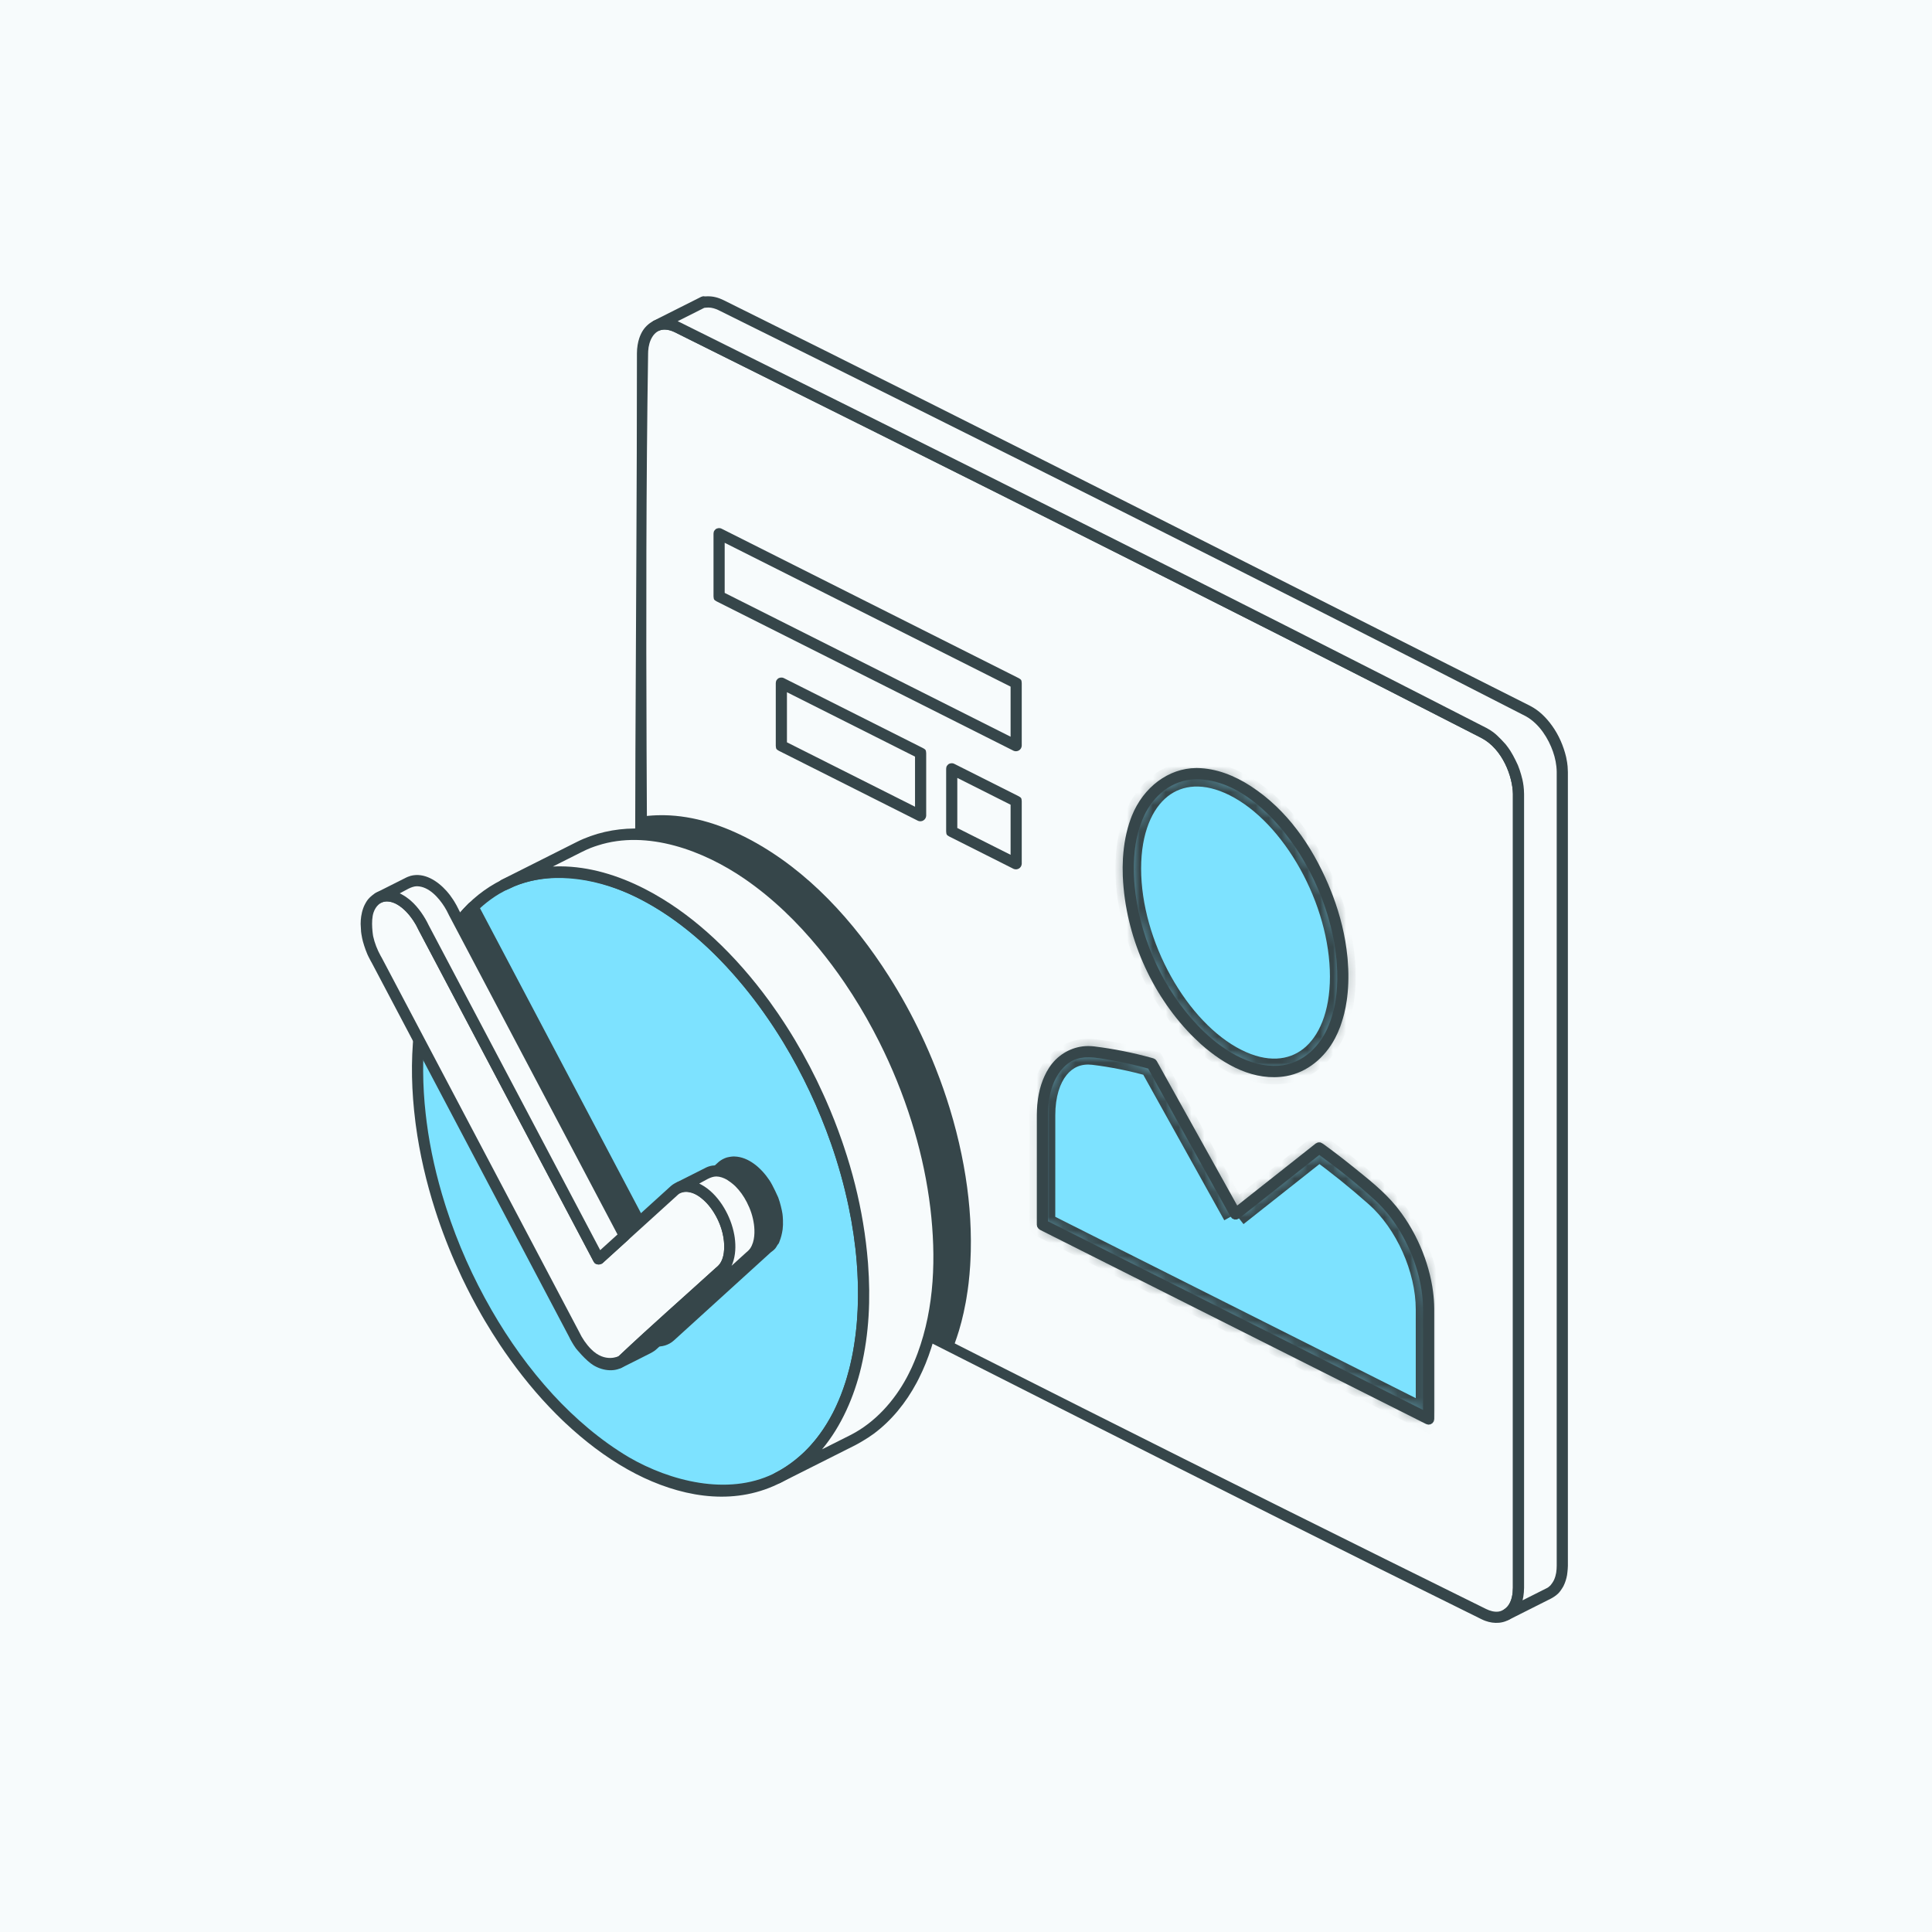<svg width="150" height="150" viewBox="0 0 150 150" fill="none" xmlns="http://www.w3.org/2000/svg">
<rect width="150" height="150" fill="#F7FBFC"/>
<path fill-rule="evenodd" clip-rule="evenodd" d="M49.885 27.468C49.885 25.58 51.104 24.66 52.605 25.416L115.175 56.887C116.677 57.643 117.896 59.789 117.896 61.676V123.253C117.896 125.141 116.677 126.061 115.175 125.305L52.605 93.833C51.104 93.078 49.885 90.932 49.885 89.044V27.468Z" fill="#F7FBFC"/>
<path fill-rule="evenodd" clip-rule="evenodd" d="M51.573 24.715C50.842 24.727 50.153 25.163 49.799 25.859C49.799 25.859 49.694 26.064 49.628 26.272L49.558 26.517C49.532 26.631 49.503 26.793 49.503 26.793C49.47 27 49.452 27.21 49.452 27.42V27.443C49.452 47.992 49.137 68.544 49.452 89.091C49.452 89.091 49.465 89.448 49.486 89.629C49.506 89.813 49.554 90.07 49.554 90.07C49.58 90.196 49.593 90.275 49.661 90.53C49.7 90.672 49.764 90.868 49.764 90.868C50.156 91.98 50.776 93.008 51.67 93.736C51.844 93.878 52.115 94.056 52.115 94.056C52.205 94.111 52.331 94.181 52.331 94.181C52.351 94.192 52.372 94.203 52.393 94.213C73.263 104.711 94.052 115.37 115.002 125.705C115.055 125.731 115.108 125.756 115.162 125.78C115.215 125.802 115.268 125.823 115.321 125.843C116.003 126.095 116.804 126.068 117.401 125.585L117.708 125.281C117.822 125.139 117.923 125.005 118.043 124.734L118.184 124.348C118.26 124.069 118.307 123.783 118.323 123.494C118.328 123.397 118.326 123.461 118.329 123.304L118.329 123.278V61.651C118.323 61.265 118.281 60.881 118.196 60.505C118.196 60.505 118.049 59.885 117.849 59.407C117.849 59.407 117.544 58.729 117.269 58.302C117.153 58.123 117.029 57.949 116.895 57.784C116.895 57.784 116.332 57.142 115.947 56.857C115.776 56.73 115.597 56.616 115.409 56.518C94.613 45.857 73.696 35.435 52.779 25.015C52.404 24.831 51.996 24.714 51.573 24.715ZM51.606 25.587C51.879 25.59 52.149 25.675 52.397 25.797C73.308 36.215 94.221 46.634 115.012 57.293C116.678 58.163 117.442 60.321 117.462 61.639L117.462 61.658V123.272C117.455 123.754 117.385 124.246 117.096 124.652C117.034 124.74 116.745 125.067 116.353 125.122C116.026 125.168 115.686 125.072 115.383 124.923C94.432 114.587 73.559 104.086 52.768 93.427C51.716 92.878 50.996 91.783 50.607 90.652C50.43 90.137 50.319 89.555 50.319 89.085V89.063C50.319 68.517 50.002 47.97 50.319 27.427C50.319 27.338 50.317 27.386 50.325 27.254C50.368 26.474 50.754 25.615 51.559 25.587C51.575 25.587 51.59 25.587 51.606 25.587Z" fill="#36464A"/>
<path fill-rule="evenodd" clip-rule="evenodd" d="M73.892 59.692L78.895 62.209V67.072L73.892 64.556V59.692ZM60.665 53.039L71.475 58.476V63.34L60.665 57.903V53.039ZM55.831 41.438L78.895 53.039V57.903L55.831 46.301V41.438Z" fill="#F7FBFC"/>
<path fill-rule="evenodd" clip-rule="evenodd" d="M73.841 59.259C73.652 59.296 73.627 59.336 73.568 59.402C73.509 59.469 73.473 59.498 73.459 59.692V64.556C73.476 64.811 73.499 64.827 73.698 64.945L78.701 67.462C78.977 67.576 79.305 67.401 79.328 67.072V62.209C79.311 61.954 79.287 61.936 79.089 61.819L74.086 59.302C74.044 59.285 74 59.252 73.841 59.259ZM78.462 62.478V66.367L74.325 64.286V60.397C75.704 61.091 77.083 61.785 78.462 62.478ZM60.614 52.606C60.425 52.643 60.4 52.683 60.341 52.749C60.283 52.816 60.246 52.845 60.231 53.039V57.903C60.25 58.158 60.272 58.175 60.471 58.292L71.281 63.73C71.558 63.845 71.884 63.663 71.909 63.34V58.476C71.891 58.221 71.868 58.204 71.669 58.086L60.859 52.649C60.818 52.632 60.773 52.599 60.614 52.606ZM71.042 58.745V62.634L61.098 57.633V53.744C64.413 55.412 67.727 57.078 71.042 58.745ZM55.779 41.005C55.59 41.041 55.566 41.081 55.507 41.148C55.448 41.215 55.411 41.243 55.397 41.438V46.301C55.415 46.557 55.438 46.573 55.637 46.691L78.701 58.292C78.978 58.407 79.305 58.227 79.328 57.903V53.039C79.311 52.783 79.287 52.767 79.089 52.649L56.025 41.048C55.983 41.03 55.938 40.997 55.779 41.005ZM78.462 53.309V57.198L56.264 46.032V42.142C63.663 45.864 71.062 49.587 78.462 53.309Z" fill="#36464A"/>
<mask id="path-5-inside-1" fill="white">
<path fill-rule="evenodd" clip-rule="evenodd" d="M95.926 94.255L89.433 82.59C87.921 82.163 86.415 81.86 84.917 81.678C82.553 81.397 80.933 83.392 80.933 86.581C80.931 90.438 80.931 95.077 80.931 95.09L110.921 110.174C110.921 110.174 110.921 105.528 110.919 101.664C110.919 98.475 109.299 94.85 106.935 92.753C105.437 91.427 103.932 90.217 102.42 89.122L95.926 94.255Z"/>
</mask>
<path fill-rule="evenodd" clip-rule="evenodd" d="M95.926 94.255L89.433 82.59C87.921 82.163 86.415 81.86 84.917 81.678C82.553 81.397 80.933 83.392 80.933 86.581C80.931 90.438 80.931 95.077 80.931 95.09L110.921 110.174C110.921 110.174 110.921 105.528 110.919 101.664C110.919 98.475 109.299 94.85 106.935 92.753C105.437 91.427 103.932 90.217 102.42 89.122L95.926 94.255Z" fill="#7DE2FF"/>
<path d="M89.433 82.59L90.306 82.104L90.104 81.74L89.704 81.628L89.433 82.59ZM84.917 81.678L85.038 80.685L85.035 80.685L84.917 81.678ZM80.933 86.581L81.933 86.581V86.581H80.933ZM80.931 95.09H79.931V95.706L80.482 95.983L80.931 95.09ZM110.921 110.174L110.471 111.068L111.921 111.797L111.921 110.174L110.921 110.174ZM110.919 101.664H109.919V101.664L110.919 101.664ZM106.935 92.753L107.599 92.005L107.598 92.004L106.935 92.753ZM102.42 89.122L103.006 88.312L102.393 87.869L101.8 88.338L102.42 89.122ZM96.8 93.769L90.306 82.104L88.559 83.076L95.052 94.742L96.8 93.769ZM89.704 81.628C88.144 81.188 86.589 80.874 85.038 80.685L84.797 82.671C86.242 82.846 87.697 83.139 89.161 83.552L89.704 81.628ZM85.035 80.685C83.51 80.504 82.178 81.072 81.263 82.198C80.375 83.29 79.933 84.833 79.933 86.581H81.933C81.933 85.14 82.301 84.091 82.815 83.459C83.301 82.861 83.96 82.572 84.799 82.671L85.035 80.685ZM79.933 86.581C79.931 90.438 79.931 95.077 79.931 95.09H81.931C81.931 95.077 81.931 90.438 81.933 86.581L79.933 86.581ZM80.482 95.983L110.471 111.068L111.37 109.281L81.381 94.197L80.482 95.983ZM110.921 110.174C111.921 110.174 111.921 110.174 111.921 110.174C111.921 110.174 111.921 110.174 111.921 110.174C111.921 110.174 111.921 110.174 111.921 110.173C111.921 110.173 111.921 110.172 111.921 110.171C111.921 110.169 111.921 110.165 111.921 110.161C111.921 110.152 111.921 110.139 111.921 110.121C111.921 110.086 111.921 110.034 111.921 109.967C111.921 109.832 111.921 109.636 111.921 109.388C111.921 108.892 111.921 108.19 111.92 107.368C111.92 105.723 111.92 103.596 111.919 101.664L109.919 101.664C109.92 103.596 109.92 105.724 109.92 107.368C109.921 108.19 109.921 108.892 109.921 109.388C109.921 109.636 109.921 109.833 109.921 109.967C109.921 110.034 109.921 110.086 109.921 110.121C109.921 110.139 109.921 110.152 109.921 110.161C109.921 110.165 109.921 110.169 109.921 110.171C109.921 110.172 109.921 110.173 109.921 110.173C109.921 110.174 109.921 110.174 109.921 110.174C109.921 110.174 109.921 110.174 109.921 110.174C109.921 110.174 109.921 110.174 110.921 110.174ZM111.919 101.664C111.919 98.192 110.178 94.294 107.599 92.005L106.271 93.501C108.419 95.406 109.919 98.758 109.919 101.664H111.919ZM107.598 92.004C106.077 90.658 104.546 89.427 103.006 88.312L101.833 89.933C103.317 91.007 104.797 92.196 106.272 93.502L107.598 92.004ZM101.8 88.338L95.306 93.471L96.546 95.04L103.04 89.907L101.8 88.338Z" fill="#36464A" mask="url(#path-5-inside-1)"/>
<path fill-rule="evenodd" clip-rule="evenodd" d="M84.454 81.216C83.392 81.223 82.365 81.731 81.686 82.574C81.523 82.776 81.38 82.993 81.257 83.22C81.257 83.22 80.998 83.698 80.838 84.209C80.838 84.209 80.785 84.378 80.745 84.53C80.736 84.563 80.736 84.563 80.728 84.596C80.669 84.832 80.622 85.072 80.588 85.312L80.533 85.783C80.514 86.036 80.502 86.288 80.499 86.542C80.499 88.454 80.499 90.365 80.498 92.277V95.09L80.528 95.247C80.611 95.383 80.612 95.384 80.738 95.48L110.727 110.564L110.896 110.61L111.069 110.584L111.218 110.491L111.319 110.347L111.354 110.174C111.354 107.337 111.354 104.499 111.353 101.664C111.353 101.625 111.352 101.587 111.352 101.548C111.348 101.124 111.316 100.701 111.26 100.281L111.202 99.882C110.998 98.66 110.615 97.469 110.088 96.357C110.088 96.357 109.998 96.169 109.905 95.985C109.83 95.836 109.825 95.829 109.79 95.764C109.725 95.642 109.659 95.521 109.59 95.401C109.28 94.857 108.931 94.336 108.545 93.842C108.436 93.702 108.424 93.689 108.369 93.622C107.43 92.479 106.243 91.553 105.095 90.625C104.326 90.003 103.539 89.398 102.744 88.821C102.669 88.766 102.586 88.731 102.504 88.695L102.319 88.699L102.152 88.78L96.057 93.598L89.811 82.377L89.7 82.247C89.65 82.222 89.601 82.193 89.549 82.17C89.548 82.17 89.407 82.13 89.406 82.13C87.948 81.725 86.474 81.432 84.969 81.245C84.871 81.234 84.916 81.237 84.755 81.225C84.755 81.225 84.616 81.217 84.512 81.216C84.483 81.216 84.483 81.216 84.454 81.216ZM84.507 82.088C85.11 82.092 85.715 82.221 86.32 82.326C87.27 82.491 88.213 82.704 89.143 82.962L95.548 94.468L95.671 94.608L95.841 94.683L96.027 94.679L96.194 94.598L102.43 89.669C103.935 90.769 105.382 91.919 106.754 93.175C107.627 93.974 108.345 94.934 108.915 95.971L108.934 96.006C109.47 96.979 109.886 98.032 110.154 99.097C110.163 99.134 110.163 99.134 110.172 99.171C110.214 99.343 110.252 99.517 110.286 99.692C110.294 99.728 110.293 99.728 110.3 99.765C110.396 100.273 110.458 100.788 110.479 101.306C110.486 101.473 110.484 101.376 110.486 101.629C110.486 102.628 110.487 103.626 110.487 104.624L110.487 107.368V109.469L81.365 94.821C81.365 92.074 81.365 89.328 81.366 86.581C81.366 85.453 81.554 84.292 82.193 83.35C82.877 82.341 83.684 82.083 84.507 82.088Z" fill="#36464A"/>
<mask id="path-8-inside-2" fill="white">
<path fill-rule="evenodd" clip-rule="evenodd" d="M95.926 60.854C91.328 58.541 87.596 61.492 87.596 67.438C87.596 73.385 91.328 80.091 95.926 82.403C100.524 84.716 104.256 81.765 104.256 75.819C104.256 69.872 100.524 63.166 95.926 60.854Z"/>
</mask>
<path fill-rule="evenodd" clip-rule="evenodd" d="M95.926 60.854C91.328 58.541 87.596 61.492 87.596 67.438C87.596 73.385 91.328 80.091 95.926 82.403C100.524 84.716 104.256 81.765 104.256 75.819C104.256 69.872 100.524 63.166 95.926 60.854Z" fill="#7DE2FF"/>
<path d="M95.926 82.403L95.477 83.296L95.477 83.296L95.926 82.403ZM96.376 59.961C93.813 58.672 91.297 58.778 89.417 60.264C87.586 61.711 86.596 64.283 86.596 67.438H88.596C88.596 64.647 89.472 62.77 90.657 61.833C91.792 60.936 93.441 60.723 95.477 61.748L96.376 59.961ZM86.596 67.438C86.596 70.608 87.586 73.937 89.163 76.77C90.735 79.594 92.946 82.024 95.477 83.296L96.375 81.51C94.308 80.47 92.354 78.391 90.91 75.797C89.472 73.212 88.596 70.215 88.596 67.438H86.596ZM95.477 83.296C98.039 84.585 100.555 84.479 102.435 82.993C104.266 81.546 105.256 78.974 105.256 75.819H103.256C103.256 78.61 102.38 80.487 101.195 81.424C100.06 82.321 98.411 82.534 96.375 81.51L95.477 83.296ZM105.256 75.819C105.256 72.649 104.266 69.32 102.689 66.487C101.117 63.663 98.906 61.233 96.375 59.961L95.477 61.748C97.544 62.787 99.498 64.867 100.942 67.46C102.381 70.045 103.256 73.042 103.256 75.819H105.256Z" fill="#36464A" mask="url(#path-8-inside-2)"/>
<path fill-rule="evenodd" clip-rule="evenodd" d="M92.87 59.63C90.724 59.644 88.773 61.114 87.879 63.337C87.843 63.426 87.809 63.515 87.776 63.605C87.433 64.554 87.255 65.564 87.19 66.561C87.188 66.596 87.187 66.596 87.185 66.631C87.159 67.092 87.157 67.553 87.174 68.014C87.175 68.051 87.175 68.051 87.177 68.088C87.381 72.634 89.348 77.112 92.468 80.328C92.468 80.328 92.954 80.814 93.236 81.066C95.078 82.707 97.404 83.979 99.859 83.549C101.482 83.264 102.859 82.124 103.657 80.605C103.81 80.315 103.941 80.016 104.055 79.709C104.055 79.709 104.247 79.172 104.361 78.713C104.447 78.367 104.513 78.016 104.564 77.66C104.585 77.515 104.586 77.502 104.594 77.433C104.714 76.458 104.715 75.473 104.631 74.482C104.62 74.358 104.619 74.352 104.614 74.3C104.454 72.658 104.054 71.065 103.481 69.541C103.481 69.541 103.305 69.075 103.116 68.636C101.836 65.661 99.94 62.88 97.118 61.04C95.868 60.225 94.435 59.648 92.947 59.63C92.921 59.63 92.896 59.63 92.87 59.63ZM92.941 60.502C96.219 60.542 99.115 63.453 100.896 66.274C101.199 66.755 101.479 67.248 101.74 67.753C101.74 67.753 101.928 68.122 102.056 68.394C102.454 69.241 102.793 70.112 103.063 71.004C103.063 71.004 103.209 71.479 103.33 71.967C103.536 72.795 103.682 73.64 103.761 74.49C103.777 74.655 103.778 74.677 103.784 74.763C103.911 76.491 103.775 78.254 103.061 79.848C102.357 81.421 100.906 82.792 98.868 82.755C96.556 82.713 94.419 81.118 92.998 79.624C90.374 76.867 88.665 73.166 88.165 69.423C88.14 69.241 88.112 68.99 88.091 68.768C88.075 68.602 88.075 68.581 88.068 68.494C88.046 68.188 88.032 67.882 88.03 67.574L88.029 67.54C88.019 66.205 88.183 64.876 88.701 63.618C88.739 63.525 88.779 63.434 88.822 63.343C89.545 61.784 90.99 60.537 92.833 60.503C92.869 60.502 92.905 60.502 92.941 60.502Z" fill="#36464A"/>
<path fill-rule="evenodd" clip-rule="evenodd" d="M116.929 125.381H116.929L120.218 123.727C120.256 123.71 120.293 123.691 120.329 123.671L120.33 123.67H120.33C120.921 123.34 121.297 122.59 121.297 121.542V59.966C121.297 58.078 120.078 55.932 118.576 55.176L56.006 23.705C55.518 23.459 55.06 23.391 54.664 23.475L54.637 23.435L50.908 25.31C51.374 25.076 51.964 25.093 52.605 25.416L115.175 56.887C116.677 57.643 117.896 59.789 117.896 61.676V123.253C117.896 124.301 117.52 125.051 116.929 125.381Z" fill="#F7FBFC"/>
<path fill-rule="evenodd" clip-rule="evenodd" d="M54.941 23.005C54.854 23.008 54.749 23.013 54.749 23.013L54.593 23L54.444 23.044L50.714 24.92C50.486 25.095 50.403 25.427 50.608 25.625C50.717 25.729 50.768 25.718 50.908 25.746C50.908 25.746 51.084 25.705 51.179 25.665C51.567 25.512 52.016 25.611 52.384 25.791C73.308 36.196 94.217 46.632 115.012 57.293C116.678 58.163 117.442 60.321 117.462 61.639L117.462 61.658V123.274C117.461 123.393 117.455 123.512 117.443 123.631C117.389 124.142 117.23 124.68 116.767 124.971C116.745 124.985 116.717 125.001 116.717 125.001L116.575 125.129L116.502 125.305L116.511 125.496L116.6 125.665L116.752 125.779L116.938 125.817L117.123 125.771L120.404 124.12C120.479 124.086 120.793 123.903 120.966 123.729L121.08 123.606C121.214 123.445 121.367 123.182 121.367 123.182C121.393 123.133 121.397 123.123 121.397 123.123C121.527 122.86 121.615 122.576 121.666 122.286C121.666 122.286 121.726 121.876 121.73 121.57V59.94C121.727 59.76 121.709 59.503 121.709 59.503C121.694 59.369 121.67 59.185 121.67 59.185C121.641 59.012 121.592 58.769 121.592 58.769C121.384 57.9 121.018 57.062 120.501 56.344C120.052 55.72 119.502 55.162 118.789 54.797C97.917 44.298 77.107 33.676 56.174 23.302C55.792 23.113 55.374 22.996 54.941 23.005ZM55.008 23.877C55.273 23.881 55.533 23.962 55.774 24.075L55.793 24.085C76.727 34.46 97.62 44.922 118.413 55.583C118.433 55.592 118.453 55.603 118.473 55.614C119.557 56.224 120.235 57.396 120.567 58.338C120.746 58.848 120.854 59.373 120.863 59.929L120.863 59.947V121.564C120.858 121.931 120.828 122.275 120.655 122.663C120.571 122.852 120.388 123.077 120.367 123.098C120.319 123.146 120.269 123.19 120.214 123.23C120.155 123.272 120.106 123.299 120.031 123.333L118.211 124.249C118.24 124.133 118.27 123.972 118.27 123.972C118.306 123.743 118.326 123.512 118.329 123.28V61.651C118.322 61.179 118.272 60.843 118.196 60.505C118.196 60.505 118.049 59.885 117.849 59.407C117.849 59.407 117.544 58.729 117.269 58.302C117.153 58.123 117.029 57.949 116.895 57.784C116.895 57.784 116.332 57.142 115.947 56.857C115.776 56.73 115.597 56.616 115.408 56.518C94.609 45.854 73.694 35.416 52.767 25.009C52.695 24.973 52.614 24.939 52.614 24.939L54.676 23.902C54.676 23.902 54.846 23.877 55.008 23.877Z" fill="#36464A"/>
<path fill-rule="evenodd" clip-rule="evenodd" d="M73.693 104.213C74.501 102.032 74.946 99.43 74.946 96.47C74.946 84.109 67.187 70.172 57.631 65.365C54.892 63.987 52.3 63.508 49.998 63.817V89.088C49.998 90.858 51.141 92.869 52.548 93.577L73.693 104.213Z" fill="#36464A"/>
<path fill-rule="evenodd" clip-rule="evenodd" d="M51.321 63.291C50.879 63.294 50.437 63.321 49.996 63.377C49.73 63.411 49.606 63.586 49.565 63.817V89.133C49.572 89.581 49.64 90.028 49.757 90.465C49.784 90.569 49.788 90.576 49.802 90.625C49.991 91.255 50.272 91.856 50.668 92.423C51.109 93.054 51.648 93.605 52.335 93.957L73.499 104.603L73.674 104.649L73.852 104.619L74.002 104.519L74.119 104.314C74.236 103.993 74.344 103.669 74.444 103.342C74.46 103.286 74.46 103.286 74.477 103.23C74.553 102.971 74.65 102.61 74.65 102.61C74.723 102.319 74.817 101.913 74.817 101.913C74.874 101.653 74.928 101.394 74.975 101.134C74.975 101.134 75.071 100.609 75.135 100.143L75.201 99.634C75.252 99.176 75.296 98.717 75.324 98.257C75.324 98.257 75.359 97.661 75.371 97.168C75.371 97.168 75.381 96.689 75.379 96.323C75.369 94.09 75.12 91.884 74.653 89.627C74.408 88.439 74.109 87.272 73.742 86.068C73.427 85.035 73.07 84.01 72.675 83.012L72.648 82.94C72.477 82.51 72.301 82.082 72.117 81.657C72.117 81.657 71.94 81.248 71.804 80.952C71.087 79.379 70.277 77.841 69.368 76.363C69.368 76.363 69.172 76.045 69.007 75.785C66.279 71.5 62.734 67.602 58.282 65.213L58.225 65.182C56.155 64.09 53.906 63.331 51.556 63.292C51.478 63.291 51.399 63.291 51.321 63.291ZM51.433 64.163C52.493 64.176 53.543 64.341 54.565 64.625C54.565 64.625 55.02 64.755 55.403 64.889C58.872 66.097 61.938 68.54 64.294 71.07C64.294 71.07 64.82 71.641 65.229 72.119C65.553 72.498 65.87 72.885 66.177 73.279L66.222 73.336C68.234 75.928 69.913 78.793 71.262 81.868C71.475 82.351 71.678 82.839 71.87 83.332C71.87 83.332 72.03 83.742 72.14 84.037C73.019 86.408 73.694 88.848 74.11 91.481C74.365 93.09 74.505 94.708 74.513 96.327C74.513 96.327 74.501 97.614 74.447 98.395C74.393 99.162 74.303 99.926 74.175 100.682L74.134 100.917C74.045 101.393 73.946 101.867 73.825 102.335C73.825 102.335 73.757 102.591 73.692 102.823C73.692 102.823 73.67 102.898 73.646 102.982C73.63 103.034 73.63 103.034 73.615 103.087C73.548 103.305 73.449 103.603 73.449 103.603C66.536 100.126 59.597 96.705 52.712 93.172C51.21 92.401 50.576 90.334 50.475 89.673C50.461 89.582 50.459 89.558 50.454 89.503C50.436 89.336 50.431 89.126 50.431 89.126V64.206C50.764 64.175 51.099 64.162 51.433 64.163Z" fill="#36464A"/>
<path fill-rule="evenodd" clip-rule="evenodd" d="M49.734 69.337C40.178 64.53 32.42 70.663 32.42 83.023C32.42 95.383 40.178 109.321 49.734 114.128C59.291 118.935 67.05 112.802 67.05 100.442C67.05 88.081 59.291 74.144 49.734 69.337Z" fill="#7DE2FF"/>
<path fill-rule="evenodd" clip-rule="evenodd" d="M43.385 67.263C40.643 67.292 37.956 68.394 35.958 70.582C35.165 71.45 34.505 72.439 33.977 73.491C33.977 73.491 33.844 73.756 33.735 73.994C33.735 73.994 33.486 74.546 33.316 74.997C33.316 74.997 33.116 75.535 32.986 75.945C32.895 76.235 32.81 76.526 32.733 76.82C32.733 76.82 32.479 77.86 32.378 78.423L32.292 78.936C32.243 79.239 32.189 79.66 32.189 79.66C32.16 79.892 32.151 79.98 32.135 80.129C31.889 82.43 31.954 84.756 32.251 87.103C32.26 87.177 32.27 87.252 32.28 87.327C32.576 89.555 33.097 91.79 33.785 93.939C33.864 94.189 33.977 94.525 33.977 94.525C34.511 96.109 35.141 97.661 35.853 99.168L35.886 99.237C36.349 100.205 36.844 101.156 37.378 102.085L37.646 102.546C38.019 103.173 38.405 103.794 38.81 104.402C38.81 104.402 39.027 104.725 39.189 104.96C40.379 106.679 41.705 108.309 43.18 109.789C43.18 109.789 43.439 110.048 43.633 110.235C43.749 110.346 43.888 110.477 43.888 110.477C45.37 111.863 46.973 113.1 48.743 114.094C48.743 114.094 49.104 114.295 49.369 114.431C49.63 114.565 49.997 114.74 49.997 114.74C53.349 116.303 57.221 116.901 60.704 115.068C61.39 114.707 62.033 114.263 62.621 113.753C62.658 113.72 62.658 113.72 62.695 113.687C64.176 112.376 65.278 110.644 66.027 108.792C66.173 108.428 66.307 108.062 66.427 107.691C66.427 107.691 66.638 107.033 66.767 106.525C66.767 106.525 66.916 105.924 66.993 105.546C67.062 105.209 67.124 104.87 67.177 104.528C67.177 104.528 67.234 104.155 67.271 103.872C67.271 103.872 67.341 103.318 67.38 102.859L67.427 102.235C67.444 101.953 67.458 101.669 67.467 101.386C67.467 101.386 67.484 100.748 67.483 100.295C67.479 99.579 67.451 98.863 67.397 98.149L67.386 98.001C67.302 96.987 67.182 95.979 67.008 94.944C66.677 92.963 66.186 91 65.516 89.013L65.368 88.576C64.996 87.507 64.584 86.453 64.127 85.417C64.127 85.417 63.758 84.584 63.416 83.881C62.713 82.44 61.935 81.042 61.07 79.694C61.07 79.694 60.729 79.161 60.407 78.69C60.196 78.382 59.982 78.077 59.763 77.775L59.719 77.715C58.441 75.967 57.01 74.314 55.428 72.846C54.027 71.545 52.501 70.378 50.838 69.435C50.838 69.435 50.237 69.096 49.699 68.834L49.643 68.806C47.73 67.891 45.649 67.278 43.538 67.263C43.487 67.263 43.436 67.263 43.385 67.263ZM43.486 68.135C46.418 68.145 49.269 69.377 51.645 70.953C53.955 72.485 55.974 74.426 57.743 76.581L58.147 77.082C58.415 77.421 58.678 77.765 58.935 78.114C58.935 78.114 59.139 78.395 59.275 78.585C59.798 79.323 60.3 80.079 60.773 80.856L60.812 80.919C62.316 83.4 63.564 86.049 64.524 88.791C65.078 90.374 65.538 92.006 65.893 93.704C66.189 95.119 66.403 96.559 66.517 97.997C66.517 97.997 66.554 98.487 66.57 98.792C66.642 100.083 66.629 101.39 66.528 102.65C66.528 102.65 66.474 103.266 66.42 103.695C66.359 104.175 66.283 104.654 66.192 105.129C66.192 105.129 66.097 105.609 65.999 106.019L65.943 106.249C65.874 106.513 65.802 106.776 65.724 107.038L65.657 107.256C65.542 107.611 65.421 107.964 65.284 108.311C65.284 108.311 65.039 108.933 64.766 109.487C64.727 109.565 64.727 109.566 64.673 109.672C64.602 109.809 64.529 109.945 64.453 110.08C64.141 110.641 63.788 111.178 63.392 111.682C63.392 111.682 62.962 112.223 62.521 112.659C61.916 113.259 61.233 113.78 60.494 114.191C60.494 114.191 60.226 114.338 60.028 114.434C56.482 116.145 52.015 114.988 48.84 113.147C46.647 111.852 44.615 110.103 42.929 108.269C41.099 106.278 39.511 104.053 38.166 101.715C36.714 99.192 35.538 96.558 34.656 93.816C34.656 93.816 34.593 93.621 34.542 93.457C33.888 91.382 33.397 89.219 33.129 87.138C33.129 87.138 33.081 86.761 33.05 86.483C32.926 85.384 32.859 84.274 32.853 83.166C32.853 83.166 32.853 82.777 32.858 82.527C32.87 81.734 32.92 80.943 33.004 80.156C33.004 80.156 33.058 79.689 33.1 79.387C33.1 79.387 33.202 78.704 33.3 78.216C33.448 77.482 33.635 76.757 33.865 76.045L34.048 75.515C34.088 75.403 34.105 75.36 34.105 75.36C34.222 75.055 34.344 74.752 34.478 74.456L34.588 74.215C34.648 74.09 34.726 73.932 34.726 73.932C35.665 72.082 37.025 70.426 38.784 69.383C38.784 69.383 39.361 69.05 39.88 68.834C40.99 68.371 42.188 68.148 43.392 68.135C43.423 68.135 43.455 68.135 43.486 68.135Z" fill="#36464A"/>
<path fill-rule="evenodd" clip-rule="evenodd" d="M36.724 70.416C35.599 71.508 34.659 72.909 33.948 74.586L48.27 101.733C48.727 102.679 49.419 103.484 50.193 103.873C50.916 104.237 51.568 104.165 52.024 103.756V103.755L52.026 103.754L52.034 103.746L59.574 96.889C59.666 96.823 59.752 96.746 59.83 96.656C60.162 96.276 60.361 95.685 60.361 94.935C60.361 93.157 59.244 91.152 57.87 90.46C57.166 90.106 56.531 90.165 56.078 90.543V90.543C56.048 90.569 56.019 90.595 55.991 90.623L50.177 95.9L36.724 70.416Z" fill="#36464A"/>
<path fill-rule="evenodd" clip-rule="evenodd" d="M56.91 89.789C56.71 89.797 56.428 89.867 56.428 89.867C56.205 89.938 55.995 90.049 55.814 90.197L55.696 90.303L50.299 95.201L37.107 70.212C36.946 70.009 36.743 69.873 36.423 70.104C36.416 70.109 36.05 70.472 35.785 70.776C34.847 71.848 34.122 73.088 33.566 74.375C33.566 74.375 33.443 74.444 33.564 74.791L47.884 101.932C47.969 102.105 48.102 102.342 48.102 102.342C48.36 102.775 48.657 103.185 49.012 103.538C49.263 103.787 49.875 104.271 50.45 104.445C50.589 104.488 50.733 104.518 50.879 104.533C51.386 104.587 51.907 104.437 52.298 104.093L52.265 104.118L52.324 104.07L59.848 97.228C60.214 96.966 60.22 96.895 60.363 96.662C60.481 96.473 60.407 96.719 60.603 96.158C60.7 95.88 60.76 95.479 60.763 95.46C60.793 95.218 60.799 94.972 60.789 94.73C60.771 94.269 60.737 94.159 60.705 93.991C60.705 93.991 60.587 93.409 60.422 92.973C60.422 92.973 60.016 92.051 59.744 91.643C59.094 90.667 58.116 89.827 57.039 89.79C57 89.788 56.993 89.787 56.91 89.789ZM49.794 96.104C49.951 96.303 50.138 96.427 50.467 96.223L56.285 90.943C56.298 90.93 56.311 90.918 56.325 90.905C56.867 90.411 57.787 90.864 58.175 91.178C59.409 92.175 59.927 93.83 59.927 94.918C59.927 94.918 59.771 95.992 59.596 96.248C59.482 96.418 59.284 96.566 59.284 96.566L51.748 103.416C51.748 103.416 51.527 103.615 51.265 103.659C50.443 103.799 49.736 103.088 49.339 102.61C49.075 102.291 48.852 101.937 48.669 101.563L48.656 101.535L34.428 74.567C34.98 73.325 35.703 72.136 36.603 71.164L36.619 71.147C41.011 79.466 45.403 87.785 49.794 96.104ZM51.727 103.437C51.749 103.416 51.738 103.428 51.727 103.437V103.437ZM51.739 103.427C51.739 103.427 51.845 103.345 51.739 103.427V103.427Z" fill="#36464A"/>
<path fill-rule="evenodd" clip-rule="evenodd" d="M32.891 72.021C32.434 71.035 31.723 70.19 30.924 69.788C29.549 69.096 28.433 69.979 28.433 71.757C28.433 72.503 28.629 73.288 28.958 73.999V73.999C29.047 74.192 29.146 74.379 29.253 74.559L44.571 103.594C45.028 104.54 45.72 105.345 46.494 105.734C47.218 106.098 47.87 106.025 48.325 105.616L48.326 105.615L48.327 105.614L48.336 105.606L55.875 98.749C55.968 98.684 56.053 98.606 56.131 98.517V98.517C56.464 98.136 56.663 97.546 56.663 96.796C56.663 95.017 55.546 93.012 54.171 92.321C53.468 91.967 52.833 92.025 52.379 92.404V92.404C52.349 92.429 52.32 92.455 52.292 92.483L46.478 97.76L32.891 72.021Z" fill="#F7FBFC"/>
<path fill-rule="evenodd" clip-rule="evenodd" d="M28.603 74.262C28.706 74.477 28.875 74.773 28.875 74.773L44.184 103.789C44.279 103.991 44.305 104.031 44.377 104.157C44.479 104.338 44.589 104.514 44.711 104.683C44.711 104.683 45.476 105.644 46.093 106.01C46.835 106.451 47.845 106.572 48.542 106.002L48.629 105.927L56.136 99.098C56.23 99.028 56.35 98.918 56.35 98.918C56.665 98.594 56.459 98.829 56.622 98.589C56.697 98.477 56.785 98.305 56.785 98.305C56.828 98.214 56.88 98.083 56.88 98.083C57.111 97.453 57.136 96.753 57.044 96.084C57.023 95.928 57.024 95.948 57.01 95.872C56.872 95.125 56.597 94.407 56.206 93.759L56.059 93.524C55.639 92.895 55.11 92.328 54.423 91.961C54.423 91.961 53.919 91.677 53.361 91.651C52.907 91.63 52.447 91.778 52.101 92.07L51.995 92.166L46.6 97.062L33.278 71.825C32.988 71.209 32.486 70.436 31.874 69.91C31.874 69.91 31.665 69.732 31.477 69.608C31.477 69.608 31.098 69.364 30.763 69.248C30.239 69.066 29.637 69.061 29.145 69.338C29.145 69.338 28.722 69.594 28.485 69.947C28.485 69.947 28.334 70.181 28.248 70.387C28.248 70.387 28.153 70.626 28.108 70.817L28.044 71.139C28.015 71.335 28 71.534 28 71.732L28.034 72.336C28.035 72.343 28.06 72.53 28.06 72.53C28.081 72.662 28.116 72.839 28.116 72.839C28.132 72.91 28.138 72.944 28.18 73.106C28.18 73.106 28.319 73.619 28.516 74.075C28.576 74.208 28.566 74.185 28.603 74.262ZM30.034 69.989C30.951 70.01 31.716 70.878 32.164 71.589C32.271 71.758 32.348 71.889 32.488 72.184L32.504 72.217L46.096 97.965L46.193 98.088C46.373 98.196 46.566 98.209 46.768 98.084L52.589 92.801C52.599 92.791 52.608 92.782 52.618 92.773C53.056 92.367 53.787 92.563 54.234 92.86C54.721 93.182 55.112 93.639 55.422 94.139C55.908 94.923 56.214 95.829 56.229 96.74L56.226 96.951C56.205 97.355 56.13 97.765 55.904 98.1C55.787 98.274 55.585 98.426 55.585 98.426C53.07 100.712 50.515 102.954 48.042 105.286C48.042 105.286 46.986 105.853 45.893 104.749C45.508 104.359 45.193 103.897 44.959 103.398L29.631 74.345C29.574 74.25 29.571 74.243 29.552 74.209C29.289 73.731 29.088 73.222 28.971 72.69C28.971 72.69 28.765 71.532 29.005 70.838C29.175 70.343 29.542 69.999 29.994 69.989C30.007 69.989 30.021 69.989 30.034 69.989Z" fill="#36464A"/>
<path fill-rule="evenodd" clip-rule="evenodd" d="M48.021 105.824L50.366 104.645C50.475 104.59 50.577 104.52 50.67 104.436L50.671 104.435L50.673 104.434L50.681 104.426L58.221 97.569C58.313 97.504 58.399 97.426 58.476 97.337C58.809 96.957 59.008 96.366 59.008 95.616C59.008 93.838 57.891 91.832 56.517 91.141C55.923 90.842 55.376 90.837 54.948 91.071L52.73 92.19V92.19C53.136 92.02 53.634 92.05 54.171 92.32C55.546 93.012 56.662 95.017 56.662 96.796C56.662 97.546 56.463 98.136 56.13 98.517V98.517C56.053 98.606 55.967 98.684 55.875 98.749L48.336 105.606L48.327 105.614L48.326 105.615L48.325 105.616C48.232 105.7 48.13 105.77 48.021 105.824ZM48.485 95.938L35.236 70.842C34.78 69.855 34.069 69.01 33.27 68.608C32.694 68.319 32.165 68.305 31.742 68.517L29.396 69.698C29.819 69.485 30.349 69.498 30.924 69.788C31.723 70.19 32.434 71.035 32.891 72.021L46.478 97.76L48.485 95.938Z" fill="#F7FBFC"/>
<path fill-rule="evenodd" clip-rule="evenodd" d="M58.81 97.615C58.83 97.591 58.85 97.568 58.87 97.543C59 97.379 59.115 97.178 59.196 96.98C59.196 96.98 59.344 96.514 59.357 96.454C59.4 96.253 59.425 96.049 59.435 95.845C59.462 95.297 59.393 94.744 59.248 94.215C59.248 94.215 59.133 93.816 59.043 93.585C58.988 93.442 59.028 93.484 58.786 93.005C58.431 92.299 58.028 91.779 57.597 91.38C57.597 91.38 57.114 90.974 56.856 90.829C56.235 90.479 55.466 90.338 54.823 90.646C54.784 90.665 54.749 90.684 54.749 90.684L52.535 91.8L52.389 91.92L52.307 92.091L52.305 92.28L52.383 92.453L52.527 92.576L52.708 92.626L52.894 92.593C52.907 92.588 52.921 92.582 52.935 92.578C53.736 92.286 54.65 93.142 55.001 93.557C55.756 94.451 56.21 95.611 56.228 96.74L56.226 96.951C56.205 97.355 56.13 97.765 55.904 98.1C55.787 98.274 55.585 98.426 55.585 98.426C53.07 100.712 50.515 102.953 48.042 105.286C48.042 105.286 47.936 105.38 47.827 105.435L47.694 105.538C47.621 105.665 47.578 105.698 47.588 105.853C47.606 106.113 47.824 106.318 48.209 106.217C48.997 105.833 49.78 105.427 50.573 105.028C50.693 104.966 50.85 104.852 50.85 104.852C50.926 104.793 50.971 104.75 50.971 104.75L58.493 97.909C58.605 97.826 58.708 97.731 58.801 97.626C58.801 97.626 58.767 97.649 58.81 97.615ZM50.38 104.113C50.38 104.113 50.386 104.108 50.38 104.113V104.113ZM55.618 91.341C55.903 91.345 56.185 91.451 56.434 91.59C56.503 91.629 56.874 91.884 57.083 92.091C57.448 92.455 57.735 92.856 57.985 93.344C58.263 93.882 58.454 94.448 58.537 95.064C58.603 95.549 58.626 96.365 58.244 96.928C58.139 97.084 57.931 97.246 57.931 97.246L56.798 98.275C56.836 98.197 56.88 98.083 56.88 98.083C57.111 97.453 57.136 96.753 57.044 96.083C57.023 95.927 57.023 95.948 57.01 95.872C56.872 95.125 56.597 94.407 56.206 93.759L56.059 93.523C55.638 92.895 55.109 92.328 54.423 91.96C54.423 91.96 54.346 91.921 54.286 91.893C54.732 91.668 55.164 91.341 55.618 91.341ZM29.069 69.411L28.986 69.56L28.965 69.728L29.009 69.892L29.113 70.027C29.259 70.111 29.261 70.111 29.428 70.132L29.591 70.087C29.619 70.072 29.649 70.06 29.678 70.048C30.409 69.787 31.148 70.38 31.564 70.814C31.946 71.211 32.25 71.681 32.488 72.184L32.503 72.217L46.096 97.964L46.193 98.088C46.373 98.196 46.566 98.209 46.768 98.084L48.775 96.262L48.885 96.106L48.918 95.918L48.868 95.734L35.623 70.644C35.613 70.624 35.603 70.604 35.594 70.583C35.496 70.38 35.389 70.181 35.27 69.989C35.27 69.989 35.099 69.714 34.94 69.504C34.94 69.504 34.783 69.303 34.672 69.178C33.945 68.365 32.919 67.723 31.879 68.001C31.735 68.04 31.561 68.121 31.561 68.121L29.203 69.307C29.159 69.342 29.114 69.376 29.069 69.411ZM32.373 68.808C33.3 68.822 34.066 69.704 34.51 70.408C34.625 70.593 34.73 70.784 34.823 70.983L34.853 71.046L47.944 95.843L46.6 97.062L33.278 71.825C32.988 71.209 32.486 70.436 31.873 69.91C31.873 69.91 31.665 69.732 31.477 69.608C31.477 69.608 31.226 69.448 31.039 69.36L31.038 69.359C31.492 69.13 31.941 68.808 32.373 68.808Z" fill="#36464A"/>
<path fill-rule="evenodd" clip-rule="evenodd" d="M60.352 114.76L66.193 111.822V111.822C70.267 109.772 72.891 104.691 72.891 97.504C72.891 85.143 65.132 71.205 55.575 66.399C51.577 64.387 47.891 64.291 44.959 65.767L39.117 68.705C42.05 67.229 45.734 67.325 49.734 69.337C59.291 74.144 67.05 88.082 67.05 100.442C67.05 107.629 64.426 112.711 60.352 114.76Z" fill="#F7FBFC"/>
<path fill-rule="evenodd" clip-rule="evenodd" d="M49.242 64.325C47.706 64.338 46.156 64.678 44.767 65.376L38.924 68.315L38.79 68.419C38.718 68.547 38.675 68.58 38.685 68.736C38.704 68.997 38.933 69.213 39.311 69.095C39.541 69.023 39.809 68.858 40.081 68.752C43.166 67.558 46.758 68.347 49.449 69.681C52.68 71.283 55.45 73.788 57.743 76.581L58.147 77.082C58.415 77.421 58.678 77.765 58.935 78.114C58.935 78.114 59.139 78.395 59.275 78.585C59.798 79.323 60.3 80.079 60.773 80.856L60.812 80.919C62.316 83.4 63.564 86.049 64.524 88.791C65.078 90.374 65.538 92.006 65.893 93.704C66.189 95.12 66.403 96.559 66.517 97.997C66.517 97.997 66.554 98.487 66.57 98.792C66.655 100.32 66.626 101.854 66.458 103.375C66.458 103.375 66.345 104.299 66.233 104.913C65.748 107.572 64.769 110.181 62.947 112.21C62.354 112.872 61.35 113.762 60.203 114.347L60.156 114.371C60.041 114.462 59.989 114.476 59.94 114.624C59.87 114.837 59.999 115.102 60.215 115.174C60.362 115.223 60.405 115.189 60.546 115.15C62.493 114.171 64.44 113.191 66.387 112.212C66.547 112.131 67.296 111.717 67.82 111.329C69.22 110.294 70.339 108.904 71.169 107.353C71.218 107.26 71.433 106.852 71.625 106.424C71.625 106.424 71.765 106.11 71.86 105.876C73.171 102.65 73.472 99.046 73.268 95.657C73.248 95.31 73.222 94.963 73.19 94.616C73.19 94.616 73.162 94.32 73.138 94.096C73.091 93.646 73.032 93.198 72.967 92.752L72.957 92.678C72.679 90.792 72.245 88.936 71.687 87.102C70.91 84.551 69.871 82.044 68.633 79.712C68.633 79.712 68.446 79.362 68.306 79.106C68.151 78.825 67.933 78.441 67.933 78.441C67.605 77.872 67.266 77.309 66.912 76.756C66.912 76.756 66.419 75.996 66.079 75.505C63.108 71.228 59.266 67.367 54.438 65.403C54.438 65.403 54.112 65.272 53.874 65.185C52.432 64.658 50.91 64.338 49.37 64.325C49.328 64.325 49.285 64.325 49.242 64.325ZM43.358 67.263C43.183 67.266 42.926 67.276 42.926 67.276C43.667 66.903 44.409 66.53 45.151 66.157C45.742 65.86 46.036 65.762 46.409 65.642C50.266 64.396 54.645 66.057 57.805 68.23C59.989 69.733 61.897 71.587 63.585 73.643L63.63 73.698C64.301 74.521 64.938 75.37 65.534 76.246L65.576 76.307C66.382 77.493 67.123 78.723 67.797 79.989C67.797 79.989 68.056 80.477 68.279 80.922C69.261 82.878 70.099 84.938 70.769 87.07C71.384 89.026 71.844 91.011 72.131 93.025C72.131 93.025 72.197 93.496 72.236 93.825C72.676 97.585 72.566 101.485 71.241 105.07C71.241 105.07 71.044 105.602 70.835 106.064C70.81 106.121 70.811 106.121 70.785 106.177C70.644 106.483 70.442 106.872 70.406 106.939C69.421 108.779 67.936 110.431 66.09 111.386C66.067 111.397 65.998 111.433 65.998 111.433L63.824 112.526C65.339 110.707 66.322 108.418 66.859 106.156C67.484 103.52 67.595 100.823 67.397 98.15L67.386 98.001C67.302 96.987 67.182 95.979 67.008 94.944C66.677 92.963 66.186 91 65.516 89.013L65.368 88.576C64.996 87.507 64.584 86.453 64.127 85.418C64.127 85.418 63.758 84.584 63.416 83.881C62.713 82.44 61.935 81.042 61.07 79.694C61.07 79.694 60.729 79.161 60.407 78.69C60.196 78.382 59.982 78.077 59.763 77.775L59.719 77.715C58.441 75.967 57.01 74.314 55.428 72.846C54.027 71.545 52.501 70.378 50.838 69.435C50.838 69.435 50.403 69.189 50.043 69.005C48.002 67.963 45.771 67.273 43.487 67.263C43.443 67.263 43.4 67.263 43.358 67.263Z" fill="#36464A"/>
</svg>
